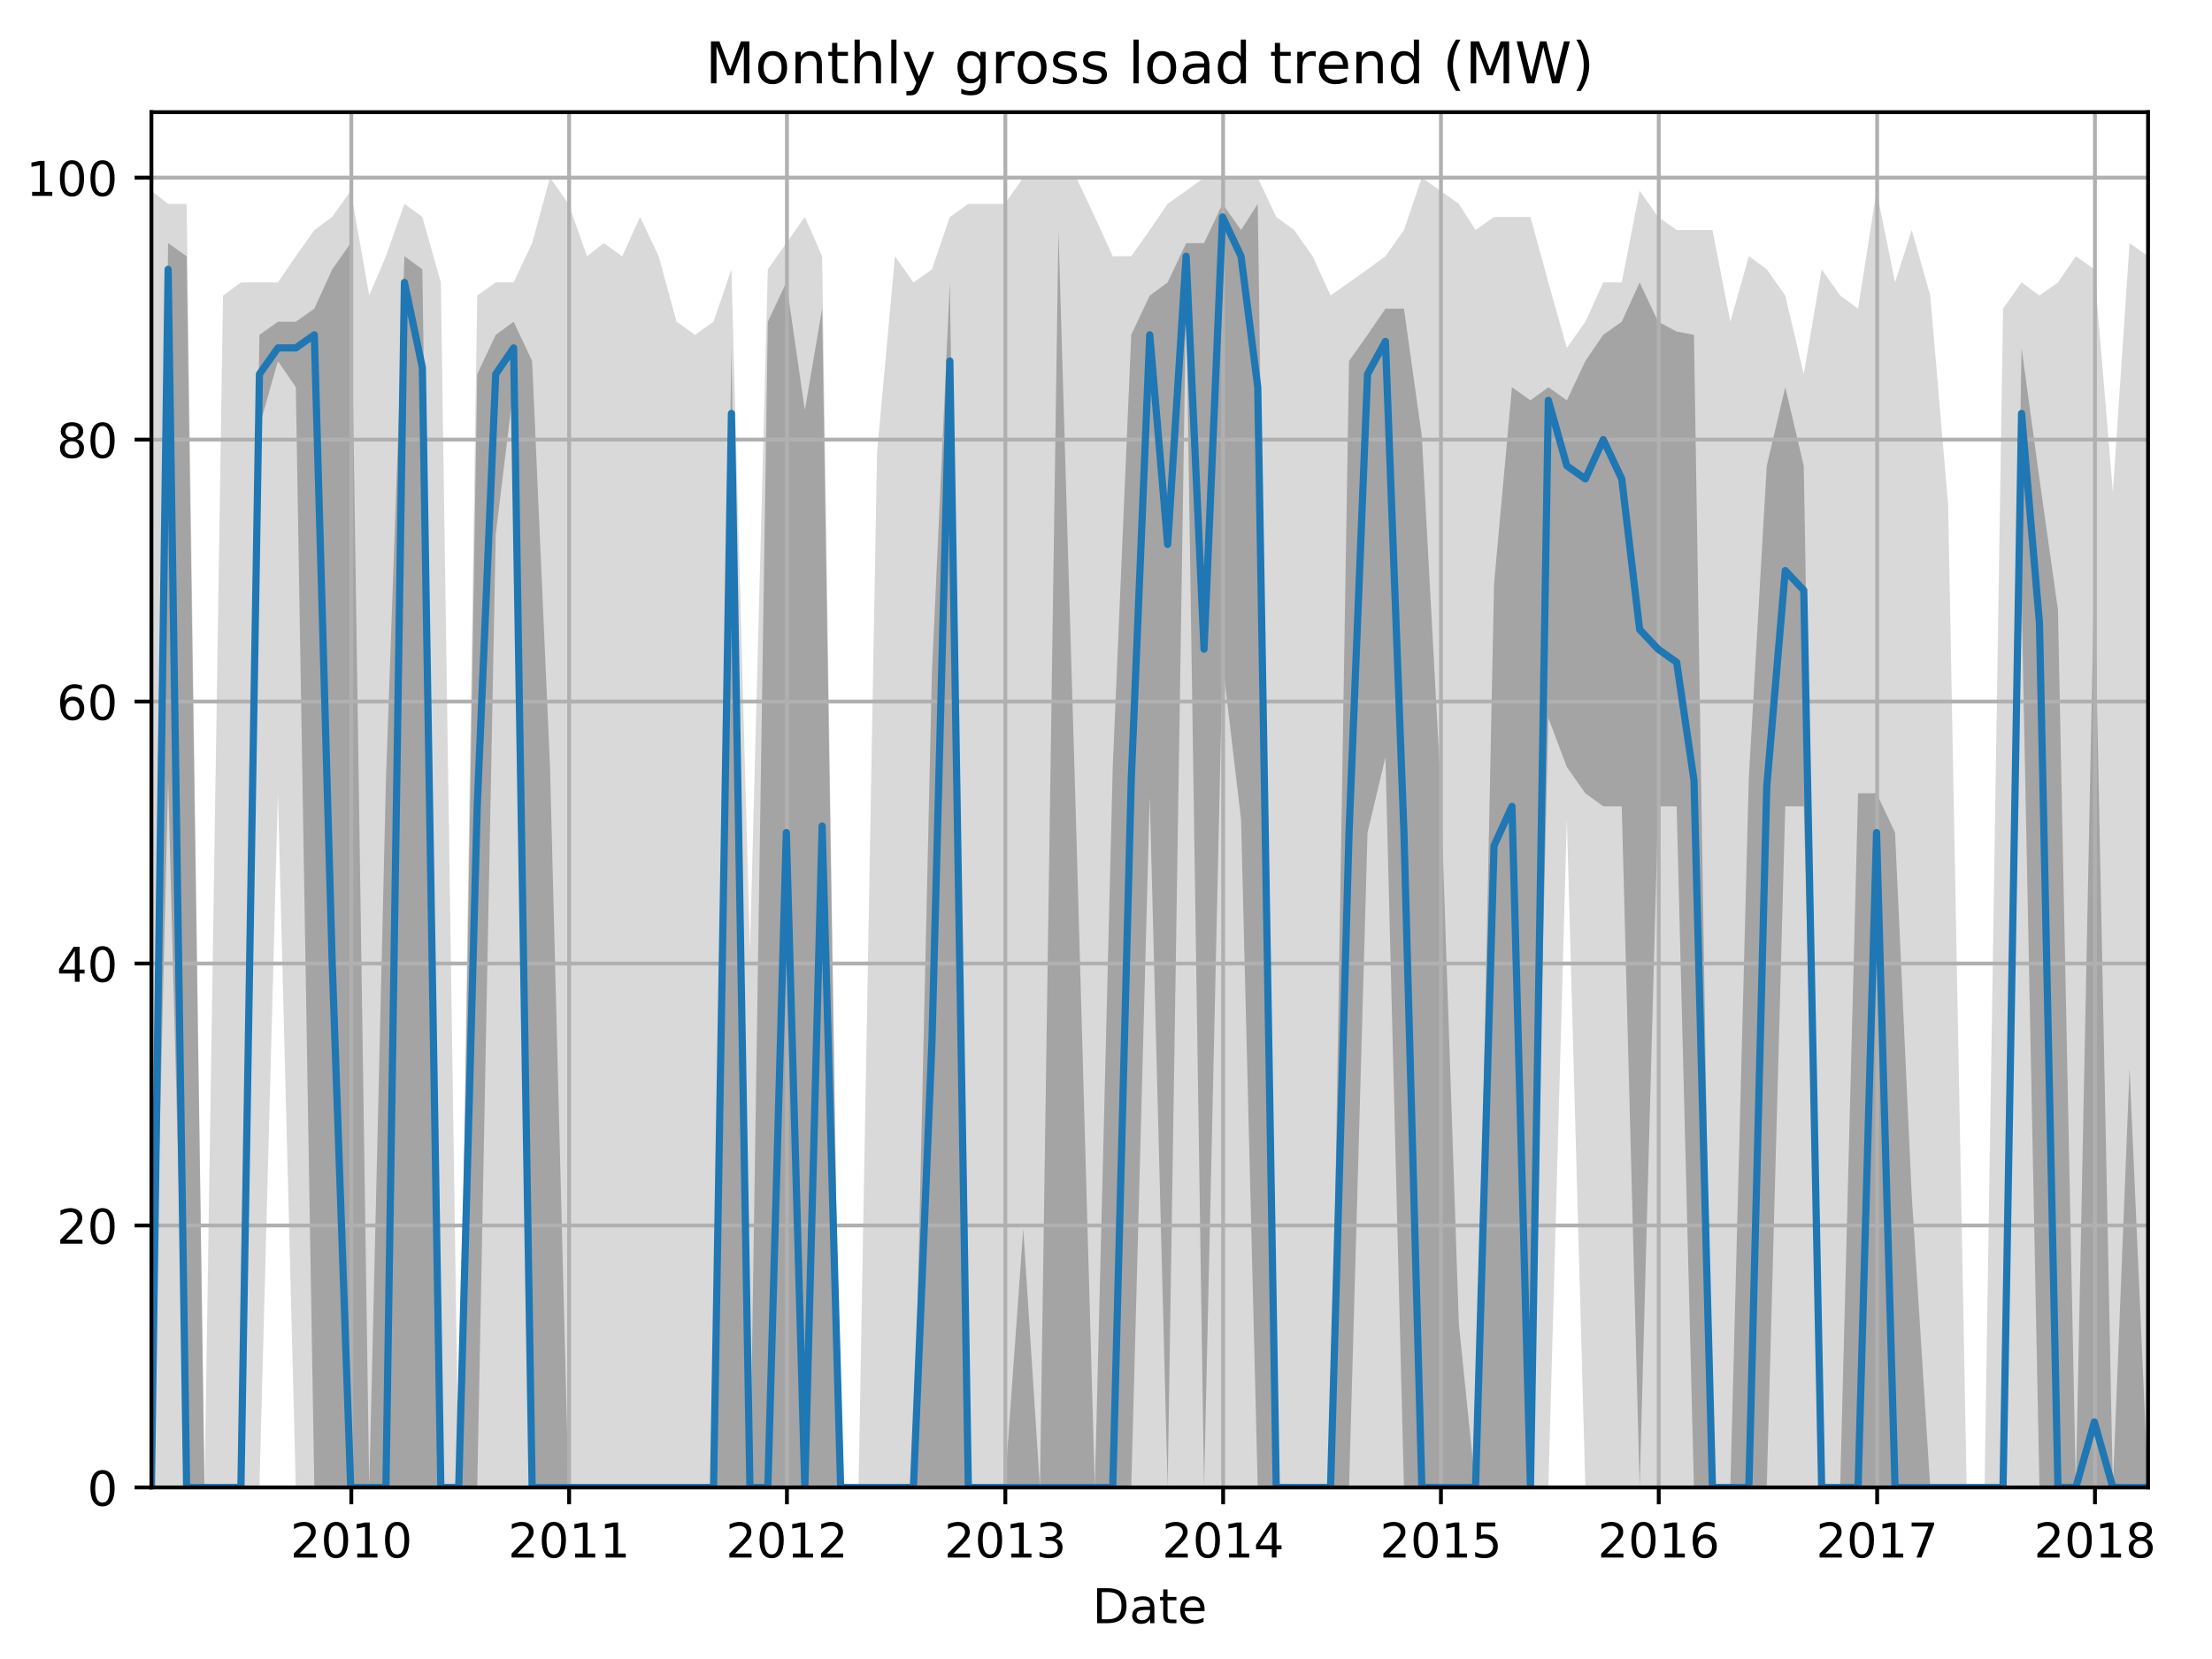 <?xml version="1.0" encoding="utf-8" standalone="no"?>
<!DOCTYPE svg PUBLIC "-//W3C//DTD SVG 1.1//EN"
  "http://www.w3.org/Graphics/SVG/1.1/DTD/svg11.dtd">
<!-- Created with matplotlib (http://matplotlib.org/) -->
<svg height="345.6pt" version="1.1" viewBox="0 0 460.8 345.6" width="460.8pt" xmlns="http://www.w3.org/2000/svg" xmlns:xlink="http://www.w3.org/1999/xlink">
 <defs>
  <style type="text/css">
*{stroke-linecap:butt;stroke-linejoin:round;}
  </style>
 </defs>
 <g id="figure_1">
  <g id="patch_1">
   <path d="M 0 345.6 
L 460.8 345.6 
L 460.8 0 
L 0 0 
z
" style="fill:none;"/>
  </g>
  <g id="axes_1">
   <g id="patch_2">
    <path d="M 31.543 309.863 
L 447.48 309.863 
L 447.48 23.365 
L 31.543 23.365 
z
" style="fill:none;"/>
   </g>
   <g id="PolyCollection_1">
    <path clip-path="url(#p449e0203ab)" d="M 31.543 39.736 
L 31.543 309.863 
L 35.024 309.863 
L 38.877 309.863 
L 42.606 309.863 
L 46.46 309.863 
L 50.189 309.863 
L 54.043 309.863 
L 57.896 165.25 
L 61.626 309.863 
L 65.479 309.863 
L 69.209 309.863 
L 73.062 309.863 
L 76.916 309.863 
L 80.396 309.863 
L 84.25 309.863 
L 87.979 309.863 
L 91.833 309.863 
L 95.562 309.863 
L 99.416 309.863 
L 103.269 309.863 
L 106.998 309.863 
L 110.852 309.863 
L 114.581 309.863 
L 118.435 309.863 
L 122.288 309.863 
L 125.769 309.863 
L 129.623 309.863 
L 133.352 309.863 
L 137.205 309.863 
L 140.935 309.863 
L 144.788 309.863 
L 148.642 309.863 
L 152.371 309.863 
L 156.225 309.863 
L 159.954 309.863 
L 163.807 309.863 
L 167.661 309.863 
L 171.266 309.863 
L 175.12 309.863 
L 178.849 309.863 
L 182.702 309.863 
L 186.432 309.863 
L 190.285 309.863 
L 194.139 309.863 
L 197.868 309.863 
L 201.722 309.863 
L 205.451 309.863 
L 209.304 309.863 
L 213.158 309.863 
L 216.639 309.863 
L 220.492 309.863 
L 224.222 309.863 
L 228.075 309.863 
L 231.804 309.863 
L 235.658 309.863 
L 239.512 309.863 
L 243.241 309.863 
L 247.094 309.863 
L 250.824 309.863 
L 254.677 309.863 
L 258.531 309.863 
L 262.011 309.863 
L 265.865 309.863 
L 269.594 309.863 
L 273.448 309.863 
L 277.177 309.863 
L 281.031 309.863 
L 284.884 309.863 
L 288.613 309.863 
L 292.467 309.863 
L 296.196 309.863 
L 300.05 309.863 
L 303.903 309.863 
L 307.384 309.863 
L 311.238 309.863 
L 314.967 309.863 
L 318.82 309.863 
L 322.55 309.863 
L 326.403 170.707 
L 330.257 309.863 
L 333.986 309.863 
L 337.84 309.863 
L 341.569 309.863 
L 345.423 309.863 
L 349.276 309.863 
L 352.881 309.863 
L 356.735 309.863 
L 360.464 309.863 
L 364.317 309.863 
L 368.047 309.863 
L 371.9 309.863 
L 375.754 309.863 
L 379.483 309.863 
L 383.337 309.863 
L 387.066 309.863 
L 390.92 309.863 
L 394.773 309.863 
L 398.254 309.863 
L 402.107 309.863 
L 405.837 309.863 
L 409.69 309.863 
L 413.419 309.863 
L 417.273 309.863 
L 421.127 309.863 
L 424.856 309.863 
L 428.709 309.863 
L 432.439 309.863 
L 436.292 309.863 
L 440.146 309.863 
L 443.626 309.863 
L 447.48 309.863 
L 447.48 53.379 
L 447.48 53.379 
L 443.626 50.651 
L 440.146 102.493 
L 436.292 56.108 
L 432.439 53.379 
L 428.709 58.836 
L 424.856 61.565 
L 421.127 58.836 
L 417.273 64.293 
L 413.419 309.863 
L 409.69 309.863 
L 405.837 105.222 
L 402.107 61.565 
L 398.254 47.922 
L 394.773 58.836 
L 390.92 39.736 
L 387.066 64.293 
L 383.337 61.565 
L 379.483 56.108 
L 375.754 77.936 
L 371.9 61.565 
L 368.047 56.108 
L 364.317 53.379 
L 360.464 67.022 
L 356.735 47.922 
L 352.881 47.922 
L 349.276 47.922 
L 345.423 45.194 
L 341.569 39.736 
L 337.84 58.836 
L 333.986 58.836 
L 330.257 67.022 
L 326.403 72.479 
L 322.55 58.836 
L 318.82 45.194 
L 314.967 45.194 
L 311.238 45.194 
L 307.384 47.922 
L 303.903 42.465 
L 300.05 39.736 
L 296.196 37.008 
L 292.467 47.922 
L 288.613 53.379 
L 284.884 56.108 
L 281.031 58.836 
L 277.177 61.565 
L 273.448 53.379 
L 269.594 47.922 
L 265.865 45.194 
L 262.011 37.008 
L 258.531 37.008 
L 254.677 37.008 
L 250.824 37.008 
L 247.094 39.736 
L 243.241 42.465 
L 239.512 47.922 
L 235.658 53.379 
L 231.804 53.379 
L 228.075 45.194 
L 224.222 37.008 
L 220.492 37.008 
L 216.639 37.008 
L 213.158 37.008 
L 209.304 42.465 
L 205.451 42.465 
L 201.722 42.465 
L 197.868 45.194 
L 194.139 56.108 
L 190.285 58.836 
L 186.432 53.379 
L 182.702 94.308 
L 178.849 309.863 
L 175.12 309.863 
L 171.266 53.379 
L 167.661 45.194 
L 163.807 50.651 
L 159.954 56.108 
L 156.225 197.993 
L 152.371 56.108 
L 148.642 67.022 
L 144.788 69.751 
L 140.935 67.022 
L 137.205 53.379 
L 133.352 45.194 
L 129.623 53.379 
L 125.769 50.651 
L 122.288 53.379 
L 118.435 42.465 
L 114.581 37.008 
L 110.852 50.651 
L 106.998 58.836 
L 103.269 58.836 
L 99.416 61.565 
L 95.562 309.863 
L 91.833 58.836 
L 87.979 45.194 
L 84.25 42.465 
L 80.396 53.379 
L 76.916 61.565 
L 73.062 39.736 
L 69.209 45.194 
L 65.479 47.922 
L 61.626 53.379 
L 57.896 58.836 
L 54.043 58.836 
L 50.189 58.836 
L 46.46 61.565 
L 42.606 309.863 
L 38.877 42.465 
L 35.024 42.465 
L 31.543 39.736 
z
" style="fill:#808080;fill-opacity:0.3;"/>
   </g>
   <g id="PolyCollection_2">
    <path clip-path="url(#p449e0203ab)" d="M 31.543 309.863 
L 31.543 309.863 
L 35.024 162.521 
L 38.877 309.863 
L 42.606 309.863 
L 46.46 309.863 
L 50.189 309.863 
L 54.043 88.85 
L 57.896 75.208 
L 61.626 80.665 
L 65.479 309.863 
L 69.209 309.863 
L 73.062 309.863 
L 76.916 309.863 
L 80.396 309.863 
L 84.25 309.863 
L 87.979 309.863 
L 91.833 309.863 
L 95.562 309.863 
L 99.416 309.863 
L 103.269 111.361 
L 106.998 80.665 
L 110.852 309.863 
L 114.581 309.863 
L 118.435 309.863 
L 122.288 309.863 
L 125.769 309.863 
L 129.623 309.863 
L 133.352 309.863 
L 137.205 309.863 
L 140.935 309.863 
L 144.788 309.863 
L 148.642 309.863 
L 152.371 309.863 
L 156.225 309.863 
L 159.954 309.863 
L 163.807 309.863 
L 167.661 309.863 
L 171.266 309.863 
L 175.12 309.863 
L 178.849 309.863 
L 182.702 309.863 
L 186.432 309.863 
L 190.285 309.863 
L 194.139 309.863 
L 197.868 309.863 
L 201.722 309.863 
L 205.451 309.863 
L 209.304 309.863 
L 213.158 309.863 
L 216.639 309.863 
L 220.492 309.863 
L 224.222 309.863 
L 228.075 309.863 
L 231.804 309.863 
L 235.658 309.863 
L 239.512 165.932 
L 243.241 309.863 
L 247.094 61.565 
L 250.824 309.863 
L 254.677 137.964 
L 258.531 170.707 
L 262.011 309.863 
L 265.865 309.863 
L 269.594 309.863 
L 273.448 309.863 
L 277.177 309.863 
L 281.031 309.863 
L 284.884 173.436 
L 288.613 157.746 
L 292.467 309.863 
L 296.196 309.863 
L 300.05 309.863 
L 303.903 309.863 
L 307.384 309.863 
L 311.238 309.863 
L 314.967 309.863 
L 318.82 309.863 
L 322.55 149.561 
L 326.403 159.793 
L 330.257 165.25 
L 333.986 167.979 
L 337.84 167.979 
L 341.569 309.863 
L 345.423 167.979 
L 349.276 167.979 
L 352.881 309.863 
L 356.735 309.863 
L 360.464 309.863 
L 364.317 309.863 
L 368.047 309.863 
L 371.9 167.979 
L 375.754 167.979 
L 379.483 309.863 
L 383.337 309.863 
L 387.066 309.863 
L 390.92 309.863 
L 394.773 309.863 
L 398.254 309.863 
L 402.107 309.863 
L 405.837 309.863 
L 409.69 309.863 
L 413.419 309.863 
L 417.273 309.863 
L 421.127 124.322 
L 424.856 309.863 
L 428.709 309.863 
L 432.439 309.863 
L 436.292 309.863 
L 440.146 309.863 
L 443.626 309.863 
L 447.48 309.863 
L 447.48 309.863 
L 447.48 309.863 
L 443.626 222.55 
L 440.146 309.863 
L 436.292 118.865 
L 432.439 309.863 
L 428.709 127.05 
L 424.856 99.765 
L 421.127 72.479 
L 417.273 309.863 
L 413.419 309.863 
L 409.69 309.863 
L 405.837 309.863 
L 402.107 309.863 
L 398.254 249.153 
L 394.773 173.436 
L 390.92 165.25 
L 387.066 165.25 
L 383.337 309.863 
L 379.483 309.863 
L 375.754 97.036 
L 371.9 80.665 
L 368.047 97.036 
L 364.317 161.839 
L 360.464 309.863 
L 356.735 309.863 
L 352.881 69.751 
L 349.276 69.068 
L 345.423 67.022 
L 341.569 58.836 
L 337.84 67.022 
L 333.986 69.751 
L 330.257 75.208 
L 326.403 83.393 
L 322.55 80.665 
L 318.82 83.393 
L 314.967 80.665 
L 311.238 121.593 
L 307.384 309.863 
L 303.903 275.757 
L 300.05 162.521 
L 296.196 90.897 
L 292.467 64.293 
L 288.613 64.293 
L 284.884 69.751 
L 281.031 75.208 
L 277.177 309.863 
L 273.448 309.863 
L 269.594 309.863 
L 265.865 309.863 
L 262.011 42.465 
L 258.531 47.922 
L 254.677 42.465 
L 250.824 50.651 
L 247.094 50.651 
L 243.241 58.836 
L 239.512 61.565 
L 235.658 69.751 
L 231.804 159.793 
L 228.075 309.863 
L 224.222 173.436 
L 220.492 47.922 
L 216.639 309.863 
L 213.158 255.975 
L 209.304 309.863 
L 205.451 309.863 
L 201.722 309.863 
L 197.868 58.836 
L 194.139 140.011 
L 190.285 309.863 
L 186.432 309.863 
L 182.702 309.863 
L 178.849 309.863 
L 175.12 309.863 
L 171.266 64.293 
L 167.661 85.44 
L 163.807 58.836 
L 159.954 67.022 
L 156.225 309.863 
L 152.371 72.479 
L 148.642 309.863 
L 144.788 309.863 
L 140.935 309.863 
L 137.205 309.863 
L 133.352 309.863 
L 129.623 309.863 
L 125.769 309.863 
L 122.288 309.863 
L 118.435 309.863 
L 114.581 159.793 
L 110.852 75.208 
L 106.998 67.022 
L 103.269 69.751 
L 99.416 77.936 
L 95.562 309.863 
L 91.833 309.863 
L 87.979 56.108 
L 84.25 53.379 
L 80.396 162.521 
L 76.916 309.863 
L 73.062 50.651 
L 69.209 56.108 
L 65.479 64.293 
L 61.626 67.022 
L 57.896 67.022 
L 54.043 69.751 
L 50.189 309.863 
L 46.46 309.863 
L 42.606 309.863 
L 38.877 53.379 
L 35.024 50.651 
L 31.543 309.863 
z
" style="fill:#808080;fill-opacity:0.6;"/>
   </g>
   <g id="matplotlib.axis_1">
    <g id="xtick_1">
     <g id="line2d_1">
      <path clip-path="url(#p449e0203ab)" d="M 73.186 309.863 
L 73.186 23.365 
" style="fill:none;stroke:#b0b0b0;stroke-linecap:square;stroke-width:0.8;"/>
     </g>
     <g id="line2d_2">
      <defs>
       <path d="M 0 0 
L 0 3.5 
" id="m72c9d74410" style="stroke:#000000;stroke-width:0.8;"/>
      </defs>
      <g>
       <use style="stroke:#000000;stroke-width:0.8;" x="73.186" xlink:href="#m72c9d74410" y="309.863"/>
      </g>
     </g>
     <g id="text_1">
      <!-- 2010 -->
      <defs>
       <path d="M 19.188 8.297 
L 53.609 8.297 
L 53.609 0 
L 7.328 0 
L 7.328 8.297 
Q 12.938 14.109 22.625 23.891 
Q 32.328 33.688 34.812 36.531 
Q 39.547 41.844 41.422 45.531 
Q 43.312 49.219 43.312 52.781 
Q 43.312 58.594 39.234 62.25 
Q 35.156 65.922 28.609 65.922 
Q 23.969 65.922 18.812 64.312 
Q 13.672 62.703 7.812 59.422 
L 7.812 69.391 
Q 13.766 71.781 18.938 73 
Q 24.125 74.219 28.422 74.219 
Q 39.75 74.219 46.484 68.547 
Q 53.219 62.891 53.219 53.422 
Q 53.219 48.922 51.531 44.891 
Q 49.859 40.875 45.406 35.406 
Q 44.188 33.984 37.641 27.219 
Q 31.109 20.453 19.188 8.297 
z
" id="DejaVuSans-32"/>
       <path d="M 31.781 66.406 
Q 24.172 66.406 20.328 58.906 
Q 16.5 51.422 16.5 36.375 
Q 16.5 21.391 20.328 13.891 
Q 24.172 6.391 31.781 6.391 
Q 39.453 6.391 43.281 13.891 
Q 47.125 21.391 47.125 36.375 
Q 47.125 51.422 43.281 58.906 
Q 39.453 66.406 31.781 66.406 
z
M 31.781 74.219 
Q 44.047 74.219 50.516 64.516 
Q 56.984 54.828 56.984 36.375 
Q 56.984 17.969 50.516 8.266 
Q 44.047 -1.422 31.781 -1.422 
Q 19.531 -1.422 13.062 8.266 
Q 6.594 17.969 6.594 36.375 
Q 6.594 54.828 13.062 64.516 
Q 19.531 74.219 31.781 74.219 
z
" id="DejaVuSans-30"/>
       <path d="M 12.406 8.297 
L 28.516 8.297 
L 28.516 63.922 
L 10.984 60.406 
L 10.984 69.391 
L 28.422 72.906 
L 38.281 72.906 
L 38.281 8.297 
L 54.391 8.297 
L 54.391 0 
L 12.406 0 
z
" id="DejaVuSans-31"/>
      </defs>
      <g transform="translate(60.461 324.462)scale(0.1 -0.1)">
       <use xlink:href="#DejaVuSans-32"/>
       <use x="63.623" xlink:href="#DejaVuSans-30"/>
       <use x="127.246" xlink:href="#DejaVuSans-31"/>
       <use x="190.869" xlink:href="#DejaVuSans-30"/>
      </g>
     </g>
    </g>
    <g id="xtick_2">
     <g id="line2d_3">
      <path clip-path="url(#p449e0203ab)" d="M 118.559 309.863 
L 118.559 23.365 
" style="fill:none;stroke:#b0b0b0;stroke-linecap:square;stroke-width:0.8;"/>
     </g>
     <g id="line2d_4">
      <g>
       <use style="stroke:#000000;stroke-width:0.8;" x="118.559" xlink:href="#m72c9d74410" y="309.863"/>
      </g>
     </g>
     <g id="text_2">
      <!-- 2011 -->
      <g transform="translate(105.834 324.462)scale(0.1 -0.1)">
       <use xlink:href="#DejaVuSans-32"/>
       <use x="63.623" xlink:href="#DejaVuSans-30"/>
       <use x="127.246" xlink:href="#DejaVuSans-31"/>
       <use x="190.869" xlink:href="#DejaVuSans-31"/>
      </g>
     </g>
    </g>
    <g id="xtick_3">
     <g id="line2d_5">
      <path clip-path="url(#p449e0203ab)" d="M 163.932 309.863 
L 163.932 23.365 
" style="fill:none;stroke:#b0b0b0;stroke-linecap:square;stroke-width:0.8;"/>
     </g>
     <g id="line2d_6">
      <g>
       <use style="stroke:#000000;stroke-width:0.8;" x="163.932" xlink:href="#m72c9d74410" y="309.863"/>
      </g>
     </g>
     <g id="text_3">
      <!-- 2012 -->
      <g transform="translate(151.207 324.462)scale(0.1 -0.1)">
       <use xlink:href="#DejaVuSans-32"/>
       <use x="63.623" xlink:href="#DejaVuSans-30"/>
       <use x="127.246" xlink:href="#DejaVuSans-31"/>
       <use x="190.869" xlink:href="#DejaVuSans-32"/>
      </g>
     </g>
    </g>
    <g id="xtick_4">
     <g id="line2d_7">
      <path clip-path="url(#p449e0203ab)" d="M 209.429 309.863 
L 209.429 23.365 
" style="fill:none;stroke:#b0b0b0;stroke-linecap:square;stroke-width:0.8;"/>
     </g>
     <g id="line2d_8">
      <g>
       <use style="stroke:#000000;stroke-width:0.8;" x="209.429" xlink:href="#m72c9d74410" y="309.863"/>
      </g>
     </g>
     <g id="text_4">
      <!-- 2013 -->
      <defs>
       <path d="M 40.578 39.312 
Q 47.656 37.797 51.625 33 
Q 55.609 28.219 55.609 21.188 
Q 55.609 10.406 48.188 4.484 
Q 40.766 -1.422 27.094 -1.422 
Q 22.516 -1.422 17.656 -0.516 
Q 12.797 0.391 7.625 2.203 
L 7.625 11.719 
Q 11.719 9.328 16.594 8.109 
Q 21.484 6.891 26.812 6.891 
Q 36.078 6.891 40.938 10.547 
Q 45.797 14.203 45.797 21.188 
Q 45.797 27.641 41.281 31.266 
Q 36.766 34.906 28.719 34.906 
L 20.219 34.906 
L 20.219 43.016 
L 29.109 43.016 
Q 36.375 43.016 40.234 45.922 
Q 44.094 48.828 44.094 54.297 
Q 44.094 59.906 40.109 62.906 
Q 36.141 65.922 28.719 65.922 
Q 24.656 65.922 20.016 65.031 
Q 15.375 64.156 9.812 62.312 
L 9.812 71.094 
Q 15.438 72.656 20.344 73.438 
Q 25.25 74.219 29.594 74.219 
Q 40.828 74.219 47.359 69.109 
Q 53.906 64.016 53.906 55.328 
Q 53.906 49.266 50.438 45.094 
Q 46.969 40.922 40.578 39.312 
z
" id="DejaVuSans-33"/>
      </defs>
      <g transform="translate(196.704 324.462)scale(0.1 -0.1)">
       <use xlink:href="#DejaVuSans-32"/>
       <use x="63.623" xlink:href="#DejaVuSans-30"/>
       <use x="127.246" xlink:href="#DejaVuSans-31"/>
       <use x="190.869" xlink:href="#DejaVuSans-33"/>
      </g>
     </g>
    </g>
    <g id="xtick_5">
     <g id="line2d_9">
      <path clip-path="url(#p449e0203ab)" d="M 254.801 309.863 
L 254.801 23.365 
" style="fill:none;stroke:#b0b0b0;stroke-linecap:square;stroke-width:0.8;"/>
     </g>
     <g id="line2d_10">
      <g>
       <use style="stroke:#000000;stroke-width:0.8;" x="254.801" xlink:href="#m72c9d74410" y="309.863"/>
      </g>
     </g>
     <g id="text_5">
      <!-- 2014 -->
      <defs>
       <path d="M 37.797 64.312 
L 12.891 25.391 
L 37.797 25.391 
z
M 35.203 72.906 
L 47.609 72.906 
L 47.609 25.391 
L 58.016 25.391 
L 58.016 17.188 
L 47.609 17.188 
L 47.609 0 
L 37.797 0 
L 37.797 17.188 
L 4.891 17.188 
L 4.891 26.703 
z
" id="DejaVuSans-34"/>
      </defs>
      <g transform="translate(242.076 324.462)scale(0.1 -0.1)">
       <use xlink:href="#DejaVuSans-32"/>
       <use x="63.623" xlink:href="#DejaVuSans-30"/>
       <use x="127.246" xlink:href="#DejaVuSans-31"/>
       <use x="190.869" xlink:href="#DejaVuSans-34"/>
      </g>
     </g>
    </g>
    <g id="xtick_6">
     <g id="line2d_11">
      <path clip-path="url(#p449e0203ab)" d="M 300.174 309.863 
L 300.174 23.365 
" style="fill:none;stroke:#b0b0b0;stroke-linecap:square;stroke-width:0.8;"/>
     </g>
     <g id="line2d_12">
      <g>
       <use style="stroke:#000000;stroke-width:0.8;" x="300.174" xlink:href="#m72c9d74410" y="309.863"/>
      </g>
     </g>
     <g id="text_6">
      <!-- 2015 -->
      <defs>
       <path d="M 10.797 72.906 
L 49.516 72.906 
L 49.516 64.594 
L 19.828 64.594 
L 19.828 46.734 
Q 21.969 47.469 24.109 47.828 
Q 26.266 48.188 28.422 48.188 
Q 40.625 48.188 47.75 41.5 
Q 54.891 34.812 54.891 23.391 
Q 54.891 11.625 47.562 5.094 
Q 40.234 -1.422 26.906 -1.422 
Q 22.312 -1.422 17.547 -0.641 
Q 12.797 0.141 7.719 1.703 
L 7.719 11.625 
Q 12.109 9.234 16.797 8.062 
Q 21.484 6.891 26.703 6.891 
Q 35.156 6.891 40.078 11.328 
Q 45.016 15.766 45.016 23.391 
Q 45.016 31 40.078 35.438 
Q 35.156 39.891 26.703 39.891 
Q 22.75 39.891 18.812 39.016 
Q 14.891 38.141 10.797 36.281 
z
" id="DejaVuSans-35"/>
      </defs>
      <g transform="translate(287.449 324.462)scale(0.1 -0.1)">
       <use xlink:href="#DejaVuSans-32"/>
       <use x="63.623" xlink:href="#DejaVuSans-30"/>
       <use x="127.246" xlink:href="#DejaVuSans-31"/>
       <use x="190.869" xlink:href="#DejaVuSans-35"/>
      </g>
     </g>
    </g>
    <g id="xtick_7">
     <g id="line2d_13">
      <path clip-path="url(#p449e0203ab)" d="M 345.547 309.863 
L 345.547 23.365 
" style="fill:none;stroke:#b0b0b0;stroke-linecap:square;stroke-width:0.8;"/>
     </g>
     <g id="line2d_14">
      <g>
       <use style="stroke:#000000;stroke-width:0.8;" x="345.547" xlink:href="#m72c9d74410" y="309.863"/>
      </g>
     </g>
     <g id="text_7">
      <!-- 2016 -->
      <defs>
       <path d="M 33.016 40.375 
Q 26.375 40.375 22.484 35.828 
Q 18.609 31.297 18.609 23.391 
Q 18.609 15.531 22.484 10.953 
Q 26.375 6.391 33.016 6.391 
Q 39.656 6.391 43.531 10.953 
Q 47.406 15.531 47.406 23.391 
Q 47.406 31.297 43.531 35.828 
Q 39.656 40.375 33.016 40.375 
z
M 52.594 71.297 
L 52.594 62.312 
Q 48.875 64.062 45.094 64.984 
Q 41.312 65.922 37.594 65.922 
Q 27.828 65.922 22.672 59.328 
Q 17.531 52.734 16.797 39.406 
Q 19.672 43.656 24.016 45.922 
Q 28.375 48.188 33.594 48.188 
Q 44.578 48.188 50.953 41.516 
Q 57.328 34.859 57.328 23.391 
Q 57.328 12.156 50.688 5.359 
Q 44.047 -1.422 33.016 -1.422 
Q 20.359 -1.422 13.672 8.266 
Q 6.984 17.969 6.984 36.375 
Q 6.984 53.656 15.188 63.938 
Q 23.391 74.219 37.203 74.219 
Q 40.922 74.219 44.703 73.484 
Q 48.484 72.75 52.594 71.297 
z
" id="DejaVuSans-36"/>
      </defs>
      <g transform="translate(332.822 324.462)scale(0.1 -0.1)">
       <use xlink:href="#DejaVuSans-32"/>
       <use x="63.623" xlink:href="#DejaVuSans-30"/>
       <use x="127.246" xlink:href="#DejaVuSans-31"/>
       <use x="190.869" xlink:href="#DejaVuSans-36"/>
      </g>
     </g>
    </g>
    <g id="xtick_8">
     <g id="line2d_15">
      <path clip-path="url(#p449e0203ab)" d="M 391.044 309.863 
L 391.044 23.365 
" style="fill:none;stroke:#b0b0b0;stroke-linecap:square;stroke-width:0.8;"/>
     </g>
     <g id="line2d_16">
      <g>
       <use style="stroke:#000000;stroke-width:0.8;" x="391.044" xlink:href="#m72c9d74410" y="309.863"/>
      </g>
     </g>
     <g id="text_8">
      <!-- 2017 -->
      <defs>
       <path d="M 8.203 72.906 
L 55.078 72.906 
L 55.078 68.703 
L 28.609 0 
L 18.312 0 
L 43.219 64.594 
L 8.203 64.594 
z
" id="DejaVuSans-37"/>
      </defs>
      <g transform="translate(378.319 324.462)scale(0.1 -0.1)">
       <use xlink:href="#DejaVuSans-32"/>
       <use x="63.623" xlink:href="#DejaVuSans-30"/>
       <use x="127.246" xlink:href="#DejaVuSans-31"/>
       <use x="190.869" xlink:href="#DejaVuSans-37"/>
      </g>
     </g>
    </g>
    <g id="xtick_9">
     <g id="line2d_17">
      <path clip-path="url(#p449e0203ab)" d="M 436.417 309.863 
L 436.417 23.365 
" style="fill:none;stroke:#b0b0b0;stroke-linecap:square;stroke-width:0.8;"/>
     </g>
     <g id="line2d_18">
      <g>
       <use style="stroke:#000000;stroke-width:0.8;" x="436.417" xlink:href="#m72c9d74410" y="309.863"/>
      </g>
     </g>
     <g id="text_9">
      <!-- 2018 -->
      <defs>
       <path d="M 31.781 34.625 
Q 24.75 34.625 20.719 30.859 
Q 16.703 27.094 16.703 20.516 
Q 16.703 13.922 20.719 10.156 
Q 24.75 6.391 31.781 6.391 
Q 38.812 6.391 42.859 10.172 
Q 46.922 13.969 46.922 20.516 
Q 46.922 27.094 42.891 30.859 
Q 38.875 34.625 31.781 34.625 
z
M 21.922 38.812 
Q 15.578 40.375 12.031 44.719 
Q 8.5 49.078 8.5 55.328 
Q 8.5 64.062 14.719 69.141 
Q 20.953 74.219 31.781 74.219 
Q 42.672 74.219 48.875 69.141 
Q 55.078 64.062 55.078 55.328 
Q 55.078 49.078 51.531 44.719 
Q 48 40.375 41.703 38.812 
Q 48.828 37.156 52.797 32.312 
Q 56.781 27.484 56.781 20.516 
Q 56.781 9.906 50.312 4.234 
Q 43.844 -1.422 31.781 -1.422 
Q 19.734 -1.422 13.25 4.234 
Q 6.781 9.906 6.781 20.516 
Q 6.781 27.484 10.781 32.312 
Q 14.797 37.156 21.922 38.812 
z
M 18.312 54.391 
Q 18.312 48.734 21.844 45.562 
Q 25.391 42.391 31.781 42.391 
Q 38.141 42.391 41.719 45.562 
Q 45.312 48.734 45.312 54.391 
Q 45.312 60.062 41.719 63.234 
Q 38.141 66.406 31.781 66.406 
Q 25.391 66.406 21.844 63.234 
Q 18.312 60.062 18.312 54.391 
z
" id="DejaVuSans-38"/>
      </defs>
      <g transform="translate(423.692 324.462)scale(0.1 -0.1)">
       <use xlink:href="#DejaVuSans-32"/>
       <use x="63.623" xlink:href="#DejaVuSans-30"/>
       <use x="127.246" xlink:href="#DejaVuSans-31"/>
       <use x="190.869" xlink:href="#DejaVuSans-38"/>
      </g>
     </g>
    </g>
    <g id="text_10">
     <!-- Date -->
     <defs>
      <path d="M 19.672 64.797 
L 19.672 8.109 
L 31.594 8.109 
Q 46.688 8.109 53.688 14.938 
Q 60.688 21.781 60.688 36.531 
Q 60.688 51.172 53.688 57.984 
Q 46.688 64.797 31.594 64.797 
z
M 9.812 72.906 
L 30.078 72.906 
Q 51.266 72.906 61.172 64.094 
Q 71.094 55.281 71.094 36.531 
Q 71.094 17.672 61.125 8.828 
Q 51.172 0 30.078 0 
L 9.812 0 
z
" id="DejaVuSans-44"/>
      <path d="M 34.281 27.484 
Q 23.391 27.484 19.188 25 
Q 14.984 22.516 14.984 16.5 
Q 14.984 11.719 18.141 8.906 
Q 21.297 6.109 26.703 6.109 
Q 34.188 6.109 38.703 11.406 
Q 43.219 16.703 43.219 25.484 
L 43.219 27.484 
z
M 52.203 31.203 
L 52.203 0 
L 43.219 0 
L 43.219 8.297 
Q 40.141 3.328 35.547 0.953 
Q 30.953 -1.422 24.312 -1.422 
Q 15.922 -1.422 10.953 3.297 
Q 6 8.016 6 15.922 
Q 6 25.141 12.172 29.828 
Q 18.359 34.516 30.609 34.516 
L 43.219 34.516 
L 43.219 35.406 
Q 43.219 41.609 39.141 45 
Q 35.062 48.391 27.688 48.391 
Q 23 48.391 18.547 47.266 
Q 14.109 46.141 10.016 43.891 
L 10.016 52.203 
Q 14.938 54.109 19.578 55.047 
Q 24.219 56 28.609 56 
Q 40.484 56 46.344 49.844 
Q 52.203 43.703 52.203 31.203 
z
" id="DejaVuSans-61"/>
      <path d="M 18.312 70.219 
L 18.312 54.688 
L 36.812 54.688 
L 36.812 47.703 
L 18.312 47.703 
L 18.312 18.016 
Q 18.312 11.328 20.141 9.422 
Q 21.969 7.516 27.594 7.516 
L 36.812 7.516 
L 36.812 0 
L 27.594 0 
Q 17.188 0 13.234 3.875 
Q 9.281 7.766 9.281 18.016 
L 9.281 47.703 
L 2.688 47.703 
L 2.688 54.688 
L 9.281 54.688 
L 9.281 70.219 
z
" id="DejaVuSans-74"/>
      <path d="M 56.203 29.594 
L 56.203 25.203 
L 14.891 25.203 
Q 15.484 15.922 20.484 11.062 
Q 25.484 6.203 34.422 6.203 
Q 39.594 6.203 44.453 7.469 
Q 49.312 8.734 54.109 11.281 
L 54.109 2.781 
Q 49.266 0.734 44.188 -0.344 
Q 39.109 -1.422 33.891 -1.422 
Q 20.797 -1.422 13.156 6.188 
Q 5.516 13.812 5.516 26.812 
Q 5.516 40.234 12.766 48.109 
Q 20.016 56 32.328 56 
Q 43.359 56 49.781 48.891 
Q 56.203 41.797 56.203 29.594 
z
M 47.219 32.234 
Q 47.125 39.594 43.094 43.984 
Q 39.062 48.391 32.422 48.391 
Q 24.906 48.391 20.391 44.141 
Q 15.875 39.891 15.188 32.172 
z
" id="DejaVuSans-65"/>
     </defs>
     <g transform="translate(227.561 338.14)scale(0.1 -0.1)">
      <use xlink:href="#DejaVuSans-44"/>
      <use x="77.002" xlink:href="#DejaVuSans-61"/>
      <use x="138.281" xlink:href="#DejaVuSans-74"/>
      <use x="177.49" xlink:href="#DejaVuSans-65"/>
     </g>
    </g>
   </g>
   <g id="matplotlib.axis_2">
    <g id="ytick_1">
     <g id="line2d_19">
      <path clip-path="url(#p449e0203ab)" d="M 31.543 309.863 
L 447.48 309.863 
" style="fill:none;stroke:#b0b0b0;stroke-linecap:square;stroke-width:0.8;"/>
     </g>
     <g id="line2d_20">
      <defs>
       <path d="M 0 0 
L -3.5 0 
" id="ma7659555be" style="stroke:#000000;stroke-width:0.8;"/>
      </defs>
      <g>
       <use style="stroke:#000000;stroke-width:0.8;" x="31.543" xlink:href="#ma7659555be" y="309.863"/>
      </g>
     </g>
     <g id="text_11">
      <!-- 0 -->
      <g transform="translate(18.18 313.663)scale(0.1 -0.1)">
       <use xlink:href="#DejaVuSans-30"/>
      </g>
     </g>
    </g>
    <g id="ytick_2">
     <g id="line2d_21">
      <path clip-path="url(#p449e0203ab)" d="M 31.543 255.292 
L 447.48 255.292 
" style="fill:none;stroke:#b0b0b0;stroke-linecap:square;stroke-width:0.8;"/>
     </g>
     <g id="line2d_22">
      <g>
       <use style="stroke:#000000;stroke-width:0.8;" x="31.543" xlink:href="#ma7659555be" y="255.292"/>
      </g>
     </g>
     <g id="text_12">
      <!-- 20 -->
      <g transform="translate(11.818 259.092)scale(0.1 -0.1)">
       <use xlink:href="#DejaVuSans-32"/>
       <use x="63.623" xlink:href="#DejaVuSans-30"/>
      </g>
     </g>
    </g>
    <g id="ytick_3">
     <g id="line2d_23">
      <path clip-path="url(#p449e0203ab)" d="M 31.543 200.721 
L 447.48 200.721 
" style="fill:none;stroke:#b0b0b0;stroke-linecap:square;stroke-width:0.8;"/>
     </g>
     <g id="line2d_24">
      <g>
       <use style="stroke:#000000;stroke-width:0.8;" x="31.543" xlink:href="#ma7659555be" y="200.721"/>
      </g>
     </g>
     <g id="text_13">
      <!-- 40 -->
      <g transform="translate(11.818 204.52)scale(0.1 -0.1)">
       <use xlink:href="#DejaVuSans-34"/>
       <use x="63.623" xlink:href="#DejaVuSans-30"/>
      </g>
     </g>
    </g>
    <g id="ytick_4">
     <g id="line2d_25">
      <path clip-path="url(#p449e0203ab)" d="M 31.543 146.15 
L 447.48 146.15 
" style="fill:none;stroke:#b0b0b0;stroke-linecap:square;stroke-width:0.8;"/>
     </g>
     <g id="line2d_26">
      <g>
       <use style="stroke:#000000;stroke-width:0.8;" x="31.543" xlink:href="#ma7659555be" y="146.15"/>
      </g>
     </g>
     <g id="text_14">
      <!-- 60 -->
      <g transform="translate(11.818 149.949)scale(0.1 -0.1)">
       <use xlink:href="#DejaVuSans-36"/>
       <use x="63.623" xlink:href="#DejaVuSans-30"/>
      </g>
     </g>
    </g>
    <g id="ytick_5">
     <g id="line2d_27">
      <path clip-path="url(#p449e0203ab)" d="M 31.543 91.579 
L 447.48 91.579 
" style="fill:none;stroke:#b0b0b0;stroke-linecap:square;stroke-width:0.8;"/>
     </g>
     <g id="line2d_28">
      <g>
       <use style="stroke:#000000;stroke-width:0.8;" x="31.543" xlink:href="#ma7659555be" y="91.579"/>
      </g>
     </g>
     <g id="text_15">
      <!-- 80 -->
      <g transform="translate(11.818 95.378)scale(0.1 -0.1)">
       <use xlink:href="#DejaVuSans-38"/>
       <use x="63.623" xlink:href="#DejaVuSans-30"/>
      </g>
     </g>
    </g>
    <g id="ytick_6">
     <g id="line2d_29">
      <path clip-path="url(#p449e0203ab)" d="M 31.543 37.008 
L 447.48 37.008 
" style="fill:none;stroke:#b0b0b0;stroke-linecap:square;stroke-width:0.8;"/>
     </g>
     <g id="line2d_30">
      <g>
       <use style="stroke:#000000;stroke-width:0.8;" x="31.543" xlink:href="#ma7659555be" y="37.008"/>
      </g>
     </g>
     <g id="text_16">
      <!-- 100 -->
      <g transform="translate(5.455 40.807)scale(0.1 -0.1)">
       <use xlink:href="#DejaVuSans-31"/>
       <use x="63.623" xlink:href="#DejaVuSans-30"/>
       <use x="127.246" xlink:href="#DejaVuSans-30"/>
      </g>
     </g>
    </g>
   </g>
   <g id="line2d_31">
    <path clip-path="url(#p449e0203ab)" d="M 31.543 309.863 
L 35.024 56.108 
L 38.877 309.863 
L 42.606 309.863 
L 46.46 309.863 
L 50.189 309.863 
L 54.043 77.936 
L 57.896 72.479 
L 61.626 72.479 
L 65.479 69.751 
L 69.209 200.721 
L 73.062 309.863 
L 76.916 309.863 
L 80.396 309.863 
L 84.25 58.836 
L 87.979 76.572 
L 91.833 309.863 
L 95.562 309.863 
L 99.416 167.979 
L 103.269 77.936 
L 106.998 72.479 
L 110.852 309.863 
L 114.581 309.863 
L 118.435 309.863 
L 122.288 309.863 
L 125.769 309.863 
L 129.623 309.863 
L 133.352 309.863 
L 137.205 309.863 
L 140.935 309.863 
L 144.788 309.863 
L 148.642 309.863 
L 152.371 86.122 
L 156.225 309.863 
L 159.954 309.863 
L 163.807 173.436 
L 167.661 309.863 
L 171.266 172.071 
L 175.12 309.863 
L 178.849 309.863 
L 182.702 309.863 
L 186.432 309.863 
L 190.285 309.863 
L 194.139 217.093 
L 197.868 75.208 
L 201.722 309.863 
L 205.451 309.863 
L 209.304 309.863 
L 213.158 309.863 
L 216.639 309.863 
L 220.492 309.863 
L 224.222 309.863 
L 228.075 309.863 
L 231.804 309.863 
L 235.658 162.521 
L 239.512 69.751 
L 243.241 113.407 
L 247.094 53.379 
L 250.824 135.236 
L 254.677 45.194 
L 258.531 53.379 
L 262.011 80.665 
L 265.865 309.863 
L 269.594 309.863 
L 273.448 309.863 
L 277.177 309.863 
L 281.031 173.436 
L 284.884 77.936 
L 288.613 71.115 
L 292.467 173.436 
L 296.196 309.863 
L 300.05 309.863 
L 303.903 309.863 
L 307.384 309.863 
L 311.238 176.164 
L 314.967 167.979 
L 318.82 309.863 
L 322.55 83.393 
L 326.403 97.036 
L 330.257 99.765 
L 333.986 91.579 
L 337.84 99.765 
L 341.569 131.143 
L 345.423 135.236 
L 349.276 137.964 
L 352.881 162.521 
L 356.735 309.863 
L 360.464 309.863 
L 364.317 309.863 
L 368.047 163.886 
L 371.9 118.865 
L 375.754 122.957 
L 379.483 309.863 
L 383.337 309.863 
L 387.066 309.863 
L 390.92 173.436 
L 394.773 309.863 
L 398.254 309.863 
L 402.107 309.863 
L 405.837 309.863 
L 409.69 309.863 
L 413.419 309.863 
L 417.273 309.863 
L 421.127 86.122 
L 424.856 129.779 
L 428.709 309.863 
L 432.439 309.863 
L 436.292 296.221 
L 440.146 309.863 
L 443.626 309.863 
L 447.48 309.863 
" style="fill:none;stroke:#1f77b4;stroke-linecap:square;stroke-width:1.5;"/>
   </g>
   <g id="patch_3">
    <path d="M 31.543 309.863 
L 31.543 23.365 
" style="fill:none;stroke:#000000;stroke-linecap:square;stroke-linejoin:miter;stroke-width:0.8;"/>
   </g>
   <g id="patch_4">
    <path d="M 447.48 309.863 
L 447.48 23.365 
" style="fill:none;stroke:#000000;stroke-linecap:square;stroke-linejoin:miter;stroke-width:0.8;"/>
   </g>
   <g id="patch_5">
    <path d="M 31.543 309.863 
L 447.48 309.863 
" style="fill:none;stroke:#000000;stroke-linecap:square;stroke-linejoin:miter;stroke-width:0.8;"/>
   </g>
   <g id="patch_6">
    <path d="M 31.543 23.365 
L 447.48 23.365 
" style="fill:none;stroke:#000000;stroke-linecap:square;stroke-linejoin:miter;stroke-width:0.8;"/>
   </g>
   <g id="text_17">
    <!-- Monthly gross load trend (MW) -->
    <defs>
     <path d="M 9.812 72.906 
L 24.516 72.906 
L 43.109 23.297 
L 61.812 72.906 
L 76.516 72.906 
L 76.516 0 
L 66.891 0 
L 66.891 64.016 
L 48.094 14.016 
L 38.188 14.016 
L 19.391 64.016 
L 19.391 0 
L 9.812 0 
z
" id="DejaVuSans-4d"/>
     <path d="M 30.609 48.391 
Q 23.391 48.391 19.188 42.75 
Q 14.984 37.109 14.984 27.297 
Q 14.984 17.484 19.156 11.844 
Q 23.344 6.203 30.609 6.203 
Q 37.797 6.203 41.984 11.859 
Q 46.188 17.531 46.188 27.297 
Q 46.188 37.016 41.984 42.703 
Q 37.797 48.391 30.609 48.391 
z
M 30.609 56 
Q 42.328 56 49.016 48.375 
Q 55.719 40.766 55.719 27.297 
Q 55.719 13.875 49.016 6.219 
Q 42.328 -1.422 30.609 -1.422 
Q 18.844 -1.422 12.172 6.219 
Q 5.516 13.875 5.516 27.297 
Q 5.516 40.766 12.172 48.375 
Q 18.844 56 30.609 56 
z
" id="DejaVuSans-6f"/>
     <path d="M 54.891 33.016 
L 54.891 0 
L 45.906 0 
L 45.906 32.719 
Q 45.906 40.484 42.875 44.328 
Q 39.844 48.188 33.797 48.188 
Q 26.516 48.188 22.312 43.547 
Q 18.109 38.922 18.109 30.906 
L 18.109 0 
L 9.078 0 
L 9.078 54.688 
L 18.109 54.688 
L 18.109 46.188 
Q 21.344 51.125 25.703 53.562 
Q 30.078 56 35.797 56 
Q 45.219 56 50.047 50.172 
Q 54.891 44.344 54.891 33.016 
z
" id="DejaVuSans-6e"/>
     <path d="M 54.891 33.016 
L 54.891 0 
L 45.906 0 
L 45.906 32.719 
Q 45.906 40.484 42.875 44.328 
Q 39.844 48.188 33.797 48.188 
Q 26.516 48.188 22.312 43.547 
Q 18.109 38.922 18.109 30.906 
L 18.109 0 
L 9.078 0 
L 9.078 75.984 
L 18.109 75.984 
L 18.109 46.188 
Q 21.344 51.125 25.703 53.562 
Q 30.078 56 35.797 56 
Q 45.219 56 50.047 50.172 
Q 54.891 44.344 54.891 33.016 
z
" id="DejaVuSans-68"/>
     <path d="M 9.422 75.984 
L 18.406 75.984 
L 18.406 0 
L 9.422 0 
z
" id="DejaVuSans-6c"/>
     <path d="M 32.172 -5.078 
Q 28.375 -14.844 24.75 -17.812 
Q 21.141 -20.797 15.094 -20.797 
L 7.906 -20.797 
L 7.906 -13.281 
L 13.188 -13.281 
Q 16.891 -13.281 18.938 -11.516 
Q 21 -9.766 23.484 -3.219 
L 25.094 0.875 
L 2.984 54.688 
L 12.5 54.688 
L 29.594 11.922 
L 46.688 54.688 
L 56.203 54.688 
z
" id="DejaVuSans-79"/>
     <path id="DejaVuSans-20"/>
     <path d="M 45.406 27.984 
Q 45.406 37.75 41.375 43.109 
Q 37.359 48.484 30.078 48.484 
Q 22.859 48.484 18.828 43.109 
Q 14.797 37.75 14.797 27.984 
Q 14.797 18.266 18.828 12.891 
Q 22.859 7.516 30.078 7.516 
Q 37.359 7.516 41.375 12.891 
Q 45.406 18.266 45.406 27.984 
z
M 54.391 6.781 
Q 54.391 -7.172 48.188 -13.984 
Q 42 -20.797 29.203 -20.797 
Q 24.469 -20.797 20.266 -20.094 
Q 16.062 -19.391 12.109 -17.922 
L 12.109 -9.188 
Q 16.062 -11.328 19.922 -12.344 
Q 23.781 -13.375 27.781 -13.375 
Q 36.625 -13.375 41.016 -8.766 
Q 45.406 -4.156 45.406 5.172 
L 45.406 9.625 
Q 42.625 4.781 38.281 2.391 
Q 33.938 0 27.875 0 
Q 17.828 0 11.672 7.656 
Q 5.516 15.328 5.516 27.984 
Q 5.516 40.672 11.672 48.328 
Q 17.828 56 27.875 56 
Q 33.938 56 38.281 53.609 
Q 42.625 51.219 45.406 46.391 
L 45.406 54.688 
L 54.391 54.688 
z
" id="DejaVuSans-67"/>
     <path d="M 41.109 46.297 
Q 39.594 47.172 37.812 47.578 
Q 36.031 48 33.891 48 
Q 26.266 48 22.188 43.047 
Q 18.109 38.094 18.109 28.812 
L 18.109 0 
L 9.078 0 
L 9.078 54.688 
L 18.109 54.688 
L 18.109 46.188 
Q 20.953 51.172 25.484 53.578 
Q 30.031 56 36.531 56 
Q 37.453 56 38.578 55.875 
Q 39.703 55.766 41.062 55.516 
z
" id="DejaVuSans-72"/>
     <path d="M 44.281 53.078 
L 44.281 44.578 
Q 40.484 46.531 36.375 47.5 
Q 32.281 48.484 27.875 48.484 
Q 21.188 48.484 17.844 46.438 
Q 14.5 44.391 14.5 40.281 
Q 14.5 37.156 16.891 35.375 
Q 19.281 33.594 26.516 31.984 
L 29.594 31.297 
Q 39.156 29.25 43.188 25.516 
Q 47.219 21.781 47.219 15.094 
Q 47.219 7.469 41.188 3.016 
Q 35.156 -1.422 24.609 -1.422 
Q 20.219 -1.422 15.453 -0.562 
Q 10.688 0.297 5.422 2 
L 5.422 11.281 
Q 10.406 8.688 15.234 7.391 
Q 20.062 6.109 24.812 6.109 
Q 31.156 6.109 34.562 8.281 
Q 37.984 10.453 37.984 14.406 
Q 37.984 18.062 35.516 20.016 
Q 33.062 21.969 24.703 23.781 
L 21.578 24.516 
Q 13.234 26.266 9.516 29.906 
Q 5.812 33.547 5.812 39.891 
Q 5.812 47.609 11.281 51.797 
Q 16.75 56 26.812 56 
Q 31.781 56 36.172 55.266 
Q 40.578 54.547 44.281 53.078 
z
" id="DejaVuSans-73"/>
     <path d="M 45.406 46.391 
L 45.406 75.984 
L 54.391 75.984 
L 54.391 0 
L 45.406 0 
L 45.406 8.203 
Q 42.578 3.328 38.25 0.953 
Q 33.938 -1.422 27.875 -1.422 
Q 17.969 -1.422 11.734 6.484 
Q 5.516 14.406 5.516 27.297 
Q 5.516 40.188 11.734 48.094 
Q 17.969 56 27.875 56 
Q 33.938 56 38.25 53.625 
Q 42.578 51.266 45.406 46.391 
z
M 14.797 27.297 
Q 14.797 17.391 18.875 11.75 
Q 22.953 6.109 30.078 6.109 
Q 37.203 6.109 41.297 11.75 
Q 45.406 17.391 45.406 27.297 
Q 45.406 37.203 41.297 42.844 
Q 37.203 48.484 30.078 48.484 
Q 22.953 48.484 18.875 42.844 
Q 14.797 37.203 14.797 27.297 
z
" id="DejaVuSans-64"/>
     <path d="M 31 75.875 
Q 24.469 64.656 21.281 53.656 
Q 18.109 42.672 18.109 31.391 
Q 18.109 20.125 21.312 9.062 
Q 24.516 -2 31 -13.188 
L 23.188 -13.188 
Q 15.875 -1.703 12.234 9.375 
Q 8.594 20.453 8.594 31.391 
Q 8.594 42.281 12.203 53.312 
Q 15.828 64.359 23.188 75.875 
z
" id="DejaVuSans-28"/>
     <path d="M 3.328 72.906 
L 13.281 72.906 
L 28.609 11.281 
L 43.891 72.906 
L 54.984 72.906 
L 70.312 11.281 
L 85.594 72.906 
L 95.609 72.906 
L 77.297 0 
L 64.891 0 
L 49.516 63.281 
L 33.984 0 
L 21.578 0 
z
" id="DejaVuSans-57"/>
     <path d="M 8.016 75.875 
L 15.828 75.875 
Q 23.141 64.359 26.781 53.312 
Q 30.422 42.281 30.422 31.391 
Q 30.422 20.453 26.781 9.375 
Q 23.141 -1.703 15.828 -13.188 
L 8.016 -13.188 
Q 14.5 -2 17.703 9.062 
Q 20.906 20.125 20.906 31.391 
Q 20.906 42.672 17.703 53.656 
Q 14.5 64.656 8.016 75.875 
z
" id="DejaVuSans-29"/>
    </defs>
    <g transform="translate(146.929 17.365)scale(0.12 -0.12)">
     <use xlink:href="#DejaVuSans-4d"/>
     <use x="86.279" xlink:href="#DejaVuSans-6f"/>
     <use x="147.461" xlink:href="#DejaVuSans-6e"/>
     <use x="210.84" xlink:href="#DejaVuSans-74"/>
     <use x="250.049" xlink:href="#DejaVuSans-68"/>
     <use x="313.428" xlink:href="#DejaVuSans-6c"/>
     <use x="341.211" xlink:href="#DejaVuSans-79"/>
     <use x="400.391" xlink:href="#DejaVuSans-20"/>
     <use x="432.178" xlink:href="#DejaVuSans-67"/>
     <use x="495.654" xlink:href="#DejaVuSans-72"/>
     <use x="536.736" xlink:href="#DejaVuSans-6f"/>
     <use x="597.918" xlink:href="#DejaVuSans-73"/>
     <use x="650.018" xlink:href="#DejaVuSans-73"/>
     <use x="702.117" xlink:href="#DejaVuSans-20"/>
     <use x="733.904" xlink:href="#DejaVuSans-6c"/>
     <use x="761.688" xlink:href="#DejaVuSans-6f"/>
     <use x="822.869" xlink:href="#DejaVuSans-61"/>
     <use x="884.148" xlink:href="#DejaVuSans-64"/>
     <use x="947.625" xlink:href="#DejaVuSans-20"/>
     <use x="979.412" xlink:href="#DejaVuSans-74"/>
     <use x="1018.621" xlink:href="#DejaVuSans-72"/>
     <use x="1059.703" xlink:href="#DejaVuSans-65"/>
     <use x="1121.227" xlink:href="#DejaVuSans-6e"/>
     <use x="1184.605" xlink:href="#DejaVuSans-64"/>
     <use x="1248.082" xlink:href="#DejaVuSans-20"/>
     <use x="1279.869" xlink:href="#DejaVuSans-28"/>
     <use x="1318.883" xlink:href="#DejaVuSans-4d"/>
     <use x="1405.162" xlink:href="#DejaVuSans-57"/>
     <use x="1504.039" xlink:href="#DejaVuSans-29"/>
    </g>
   </g>
  </g>
 </g>
 <defs>
  <clipPath id="p449e0203ab">
   <rect height="286.498" width="415.937" x="31.543" y="23.365"/>
  </clipPath>
 </defs>
</svg>
